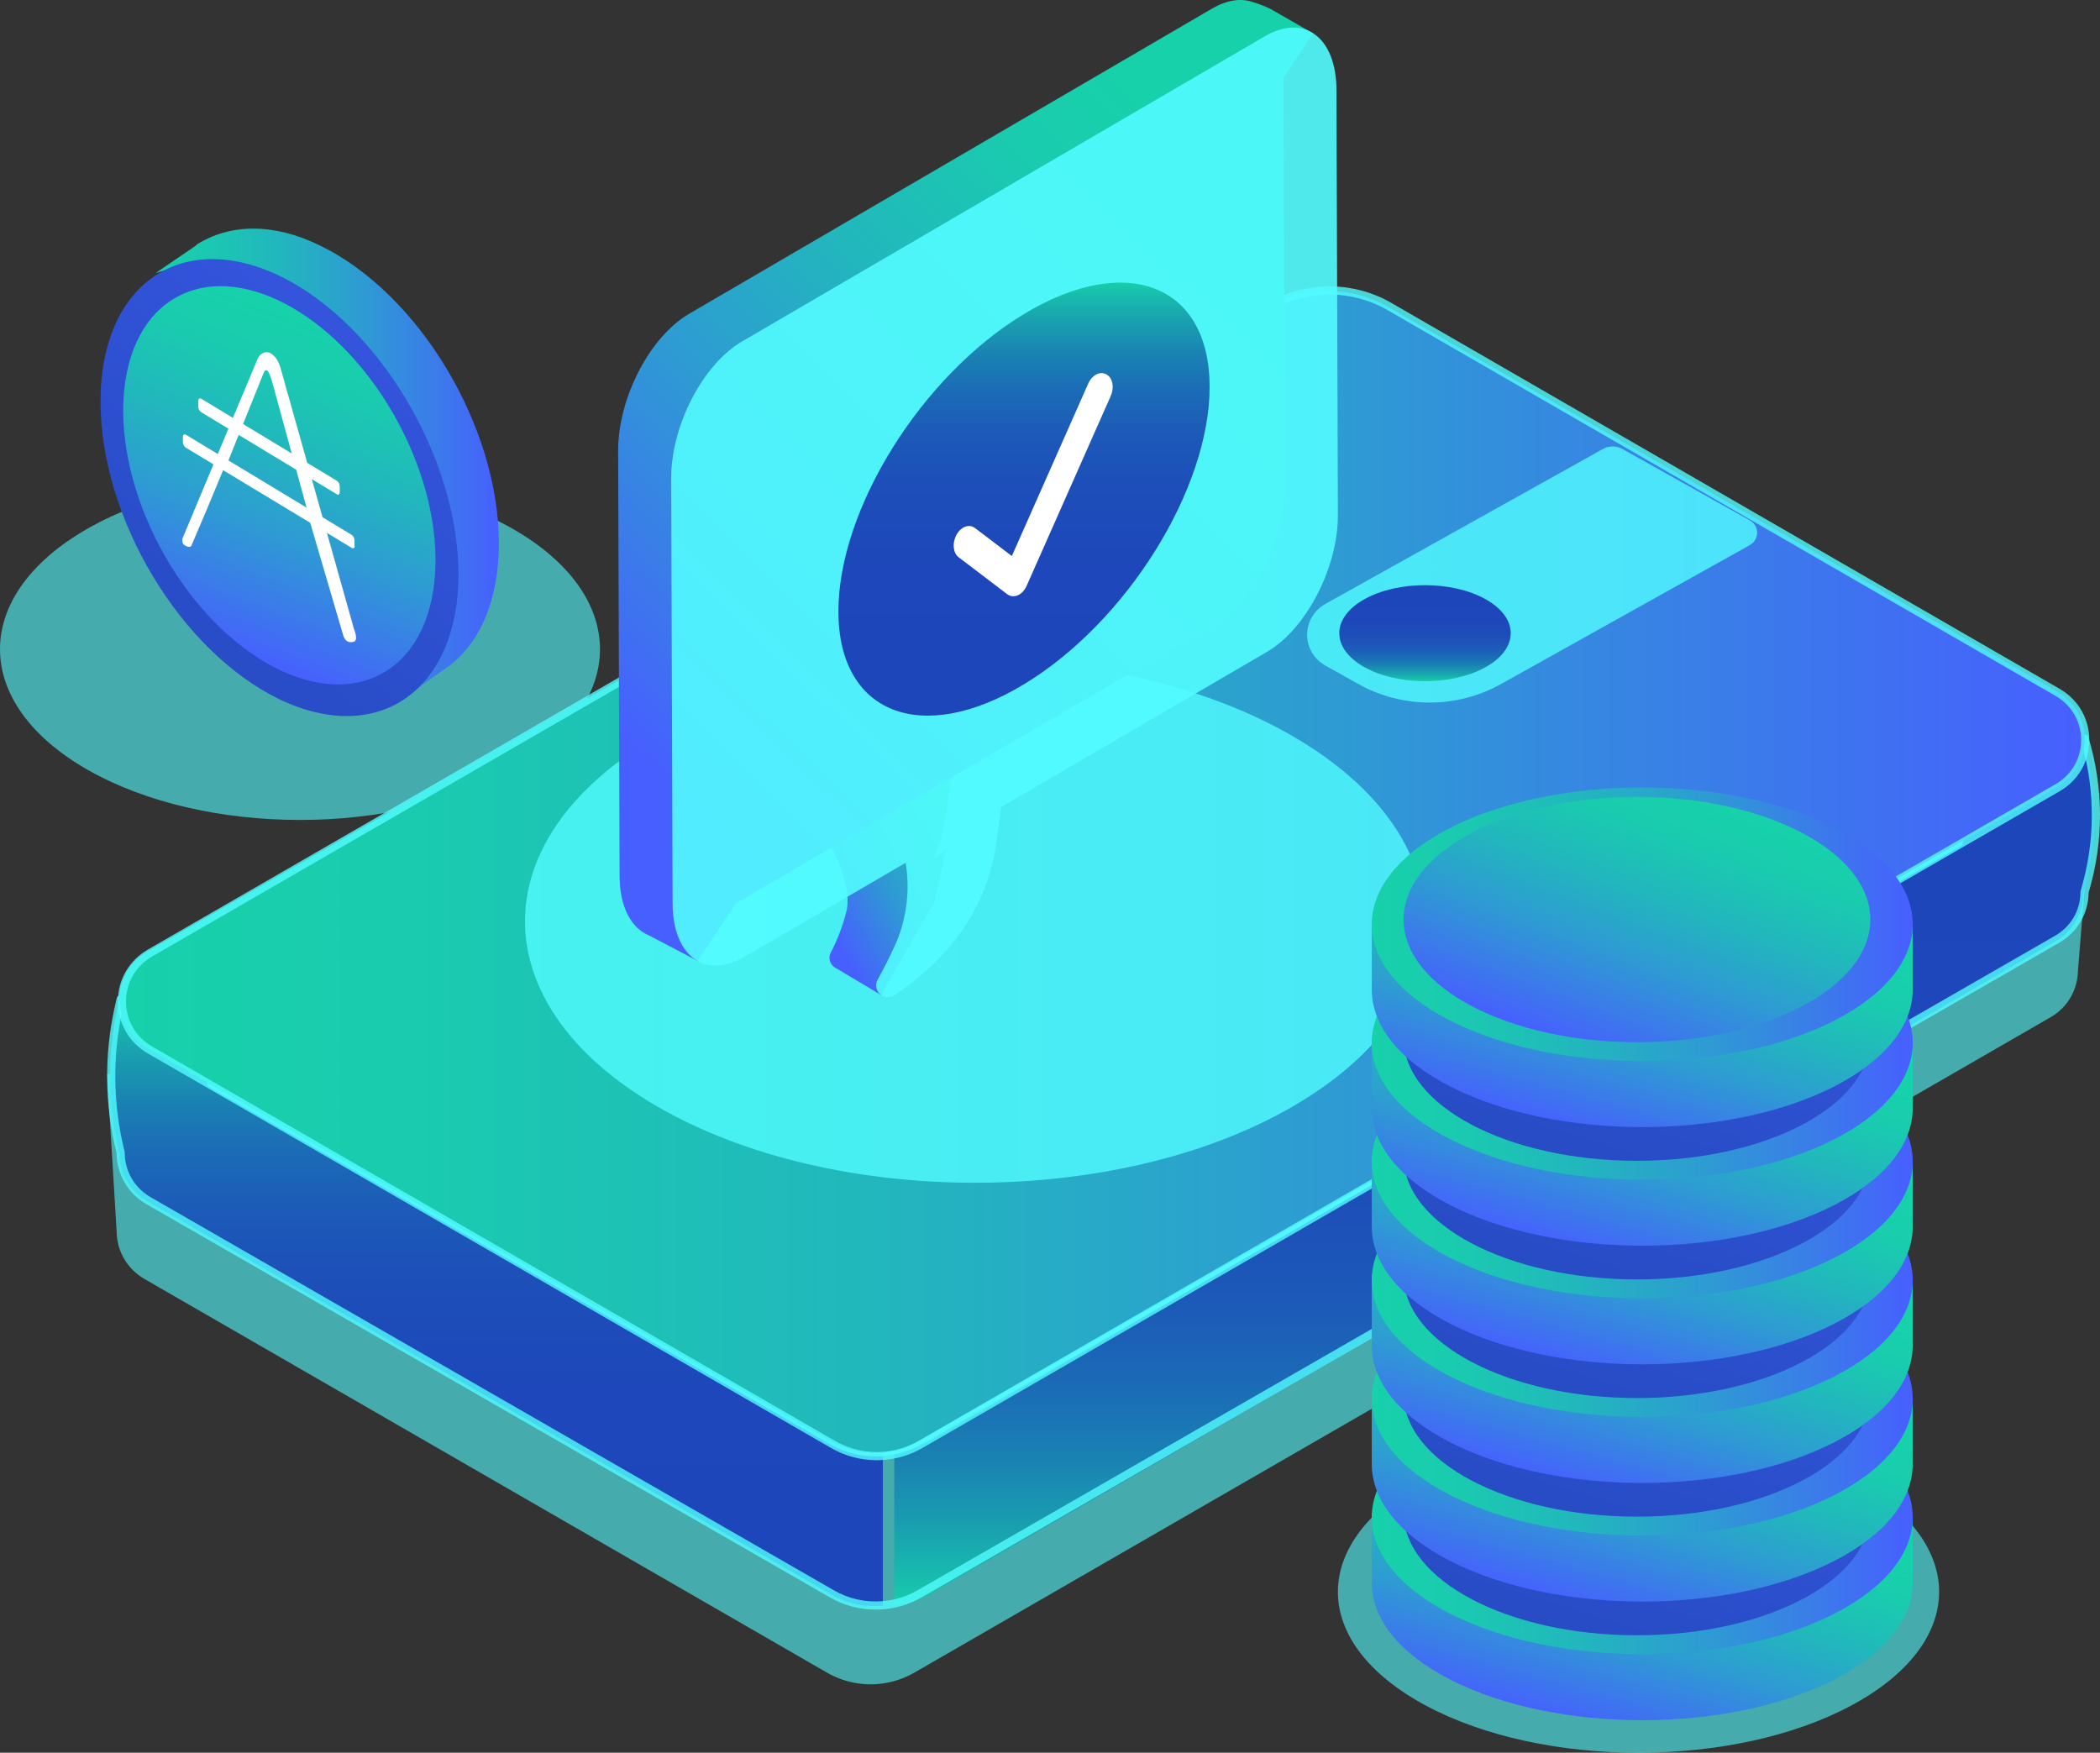 <svg width="248" height="207" viewBox="0 0 248 207" fill="none" xmlns="http://www.w3.org/2000/svg">
<rect x="0" y="0" width="248" height="207" fill="#333333" stroke="none"/>
<path opacity="0.6" d="M60.48 62.413C74.316 70.288 74.316 83.055 60.48 90.93C46.645 98.804 24.212 98.804 10.377 90.93C-3.459 83.055 -3.459 70.288 10.377 62.413C24.212 54.538 46.645 54.538 60.48 62.413Z" fill="#52FCFF"/>
<path fill-rule="evenodd" clip-rule="evenodd" d="M37.775 79.064C26.097 73.412 16.635 57.717 16.635 43.884C16.635 38.697 17.977 34.573 20.192 31.714L18.38 32.246L22.675 29.319C22.742 29.253 22.826 29.203 22.91 29.153C22.994 29.103 23.078 29.053 23.145 28.987L23.279 28.854C27.104 26.46 32.205 26.26 37.775 28.987C49.452 34.64 58.914 50.335 58.914 64.168C58.914 70.751 56.767 75.673 53.277 78.466L53.21 78.532C53.008 78.665 52.824 78.798 52.639 78.931C52.455 79.064 52.27 79.197 52.069 79.33L47.908 82.257L48.109 80.86C45.023 81.392 41.533 80.86 37.775 79.064ZM37.775 40.359C31.399 37.3 26.232 40.891 26.232 48.473C26.232 55.987 31.399 64.633 37.775 67.759C44.15 70.818 49.318 67.227 49.318 59.645C49.318 52.064 44.15 43.418 37.775 40.359Z" fill="url(#paint0_linear_1735_23204)"/>
<path fill-rule="evenodd" clip-rule="evenodd" d="M11.87 47.408C11.87 33.642 21.333 26.992 33.01 32.578C44.62 38.164 54.082 53.926 54.149 67.759C54.149 81.525 44.687 88.175 33.01 82.589C21.333 76.936 11.87 61.241 11.87 47.408ZM21.467 51.931C21.467 59.512 26.634 68.158 33.01 71.217C39.385 74.343 44.553 70.685 44.553 63.103C44.553 55.522 39.385 46.876 33.01 43.817C26.634 40.758 21.467 44.349 21.467 51.931Z" fill="url(#paint1_linear_1735_23204)"/>
<ellipse cx="15.874" cy="25.322" rx="15.874" ry="25.322" transform="matrix(0.886 -0.463 0.471 0.882 7 42.332)" fill="url(#paint2_linear_1735_23204)"/>
<path fill-rule="evenodd" clip-rule="evenodd" d="M36.635 61.741L26.349 55.527C25.221 58.286 23.786 61.708 22.608 64.433C22.474 64.633 22.272 64.633 22.004 64.5C21.601 64.3 21.534 64.168 21.534 63.768V63.635L25.211 54.84L21.937 52.862C21.735 52.729 21.601 52.463 21.601 52.197V51.598C21.601 51.332 21.735 51.266 21.937 51.332L25.722 53.619L26.974 50.624L23.749 48.672C23.547 48.539 23.413 48.273 23.413 48.007V47.342C23.413 47.076 23.547 47.009 23.749 47.076L27.506 49.351L30.46 42.288C30.728 41.756 31.399 41.357 32.003 41.756C32.674 42.155 33.01 42.953 33.211 43.751L36.282 54.663L39.788 56.785C39.989 56.919 40.123 57.184 40.123 57.451V58.049C40.123 58.382 39.989 58.515 39.788 58.382L36.823 56.587L38.091 61.091L41.533 63.17C41.734 63.303 41.868 63.569 41.868 63.835V64.433C41.935 64.7 41.734 64.832 41.533 64.7L38.609 62.934L41.801 74.276C42.002 74.808 42.271 75.673 41.734 75.806C40.996 76.005 40.66 75.473 40.526 75.008L36.635 61.741ZM34.98 55.471L36.206 59.952L26.976 54.376L28.189 51.36L34.98 55.471ZM34.456 53.558L28.706 50.077L31.064 44.216C31.399 43.285 31.735 43.684 32.137 45.081L34.456 53.558Z" fill="white"/>
<path opacity="0.6" d="M218.602 174.565C232.466 181.985 232.466 194.015 218.602 201.435C204.739 208.855 182.261 208.855 168.398 201.435C154.534 194.015 154.534 181.985 168.398 174.565C182.261 167.145 204.739 167.145 218.602 174.565Z" fill="#52FCFF"/>
<path opacity="0.6" d="M246.735 98.005L227.37 100.395L163.312 63.443C158.933 60.916 153.536 60.916 149.158 63.443L46.402 122.717L12.653 126.88L13.769 145.346C13.769 147.563 14.868 149.78 17.065 151.049L22.881 154.403L97.654 197.533C99.524 198.613 101.649 199.061 103.73 198.878C105.207 198.748 106.661 198.3 107.99 197.533L236.174 123.592L242.159 120.139C244.269 118.925 245.345 116.816 245.394 114.685L246.735 98.005Z" fill="#52FCFF"/>
<path d="M246 87.5L227.644 96.527L231.302 99.748L109.831 170.194C108.514 170.958 107.073 171.404 105.609 171.531V189.582C107.073 189.455 108.514 189.009 109.831 188.245L242.789 111.14C244.93 109.899 246 107.725 246 105.551C247.764 99.665 247.765 93.388 246 87.5Z" fill="url(#paint3_linear_1735_23204)"/>
<path d="M98.158 170.197L24.807 128.018L27.793 125.743L14.119 118.072L13.867 119.215C12.632 124.808 12.718 130.612 14.119 136.171C14.118 138.385 15.219 140.599 17.421 141.866L98.158 188.292C100.031 189.371 102.161 189.817 104.245 189.633V171.537C102.161 171.722 100.031 171.276 98.158 170.197Z" fill="url(#paint4_linear_1735_23204)"/>
<path d="M98.158 170.197L24.807 128.018L27.793 125.743L14.119 118.072L13.867 119.215C12.632 124.808 12.718 130.612 14.119 136.171C14.118 138.385 15.219 140.599 17.421 141.866L98.158 188.292C100.031 189.371 102.161 189.817 104.245 189.633V171.537C102.161 171.722 100.031 171.276 98.158 170.197Z" fill="url(#paint5_linear_1735_23204)"/>
<path opacity="0.8" d="M14.578 118.744L14.466 119.252C13.255 124.747 13.341 130.532 14.715 135.989C14.724 136.027 14.729 136.065 14.729 136.107C14.73 138.312 15.873 140.284 17.789 141.388L98.481 187.818C100.246 188.832 102.253 189.276 104.282 189.094C105.72 188.97 107.087 188.542 108.35 187.818L242.691 110.514C244.572 109.433 245.694 107.496 245.694 105.329C245.694 105.291 245.699 105.252 245.708 105.214C247.421 99.543 247.474 93.583 245.874 87.915L228.491 96.397L231.643 99.151C231.76 99.253 231.82 99.406 231.805 99.559C231.789 99.713 231.701 99.853 231.566 99.93L108.831 170.551C107.452 171.345 105.95 171.818 104.367 171.955C102.138 172.153 99.936 171.668 97.999 170.551L24.689 128.372C24.55 128.289 24.46 128.145 24.449 127.985C24.439 127.826 24.509 127.67 24.637 127.574L27.041 125.739L14.578 118.744ZM103.393 190.096C101.502 190.096 99.654 189.602 97.999 188.651L17.306 142.221C15.107 140.954 13.786 138.695 13.766 136.164C12.369 130.583 12.286 124.667 13.525 119.047L13.776 117.905C13.809 117.755 13.911 117.63 14.05 117.57C14.19 117.506 14.351 117.516 14.484 117.589L28.151 125.257C28.292 125.337 28.384 125.484 28.395 125.643C28.407 125.806 28.336 125.959 28.208 126.058L25.797 127.899L98.481 169.721C100.245 170.736 102.25 171.18 104.282 170.998C105.725 170.873 107.093 170.442 108.349 169.721L230.501 99.432L227.311 96.643C227.19 96.538 227.13 96.378 227.152 96.219C227.173 96.059 227.273 95.922 227.417 95.852L245.964 86.802C246.091 86.741 246.239 86.738 246.369 86.792C246.499 86.85 246.597 86.961 246.638 87.095C248.447 93.082 248.454 99.413 246.658 105.402C246.633 107.885 245.335 110.103 243.173 111.347L108.831 188.651C107.446 189.445 105.944 189.917 104.366 190.052C104.041 190.08 103.717 190.096 103.393 190.096Z" fill="#52FCFF"/>
<path d="M242.929 92.9L108.513 170.198C107.182 170.963 105.726 171.41 104.246 171.538C102.161 171.723 100.032 171.276 98.158 170.198L17.421 123.771C13.018 121.238 13.018 114.91 17.421 112.377L149.757 36.276C154.144 33.752 159.55 33.752 163.937 36.276L242.929 81.701C247.257 84.193 247.257 90.411 242.929 92.9Z" fill="url(#paint6_linear_1735_23204)"/>
<path d="M242.929 92.9L108.513 170.198C107.182 170.963 105.726 171.41 104.246 171.538C102.161 171.723 100.032 171.276 98.158 170.198L17.421 123.771C13.018 121.238 13.018 114.91 17.421 112.377L149.757 36.276C154.144 33.752 159.55 33.752 163.937 36.276L242.929 81.701C247.257 84.193 247.257 90.411 242.929 92.9Z" fill="url(#paint7_linear_1735_23204)"/>
<path opacity="0.8" d="M157.003 34.786C154.637 34.786 152.271 35.397 150.161 36.617L17.94 112.978C16.026 114.086 14.882 116.068 14.882 118.277C14.882 120.489 16.026 122.471 17.94 123.579L98.606 170.166C100.371 171.184 102.375 171.629 104.406 171.447C105.848 171.322 107.215 170.89 108.471 170.166L242.769 92.601C244.648 91.516 245.771 89.573 245.771 87.402C245.772 85.228 244.649 83.284 242.769 82.199L163.846 36.617C161.735 35.397 159.369 34.786 157.003 34.786ZM103.523 172.452C101.629 172.452 99.78 171.956 98.124 170.999L17.458 124.412C15.242 123.131 13.918 120.838 13.918 118.277C13.918 115.719 15.242 113.426 17.458 112.145L149.679 35.782C154.197 33.169 159.81 33.169 164.328 35.782L243.251 81.363C245.433 82.624 246.735 84.882 246.735 87.402C246.734 89.921 245.432 92.176 243.251 93.437L108.953 170.999C107.574 171.796 106.073 172.27 104.49 172.407C104.167 172.436 103.844 172.452 103.523 172.452Z" fill="#52FCFF"/>
<path opacity="0.8" d="M156.541 78.618L160.404 80.779C165.615 83.699 172.034 83.705 177.249 80.792L206.634 64.386C207.801 63.733 207.803 62.101 206.636 61.446L191.599 53.024C190.888 52.627 190.011 52.627 189.298 53.024L156.546 71.311C153.643 72.931 153.641 76.992 156.541 78.618Z" fill="#52FCFF"/>
<path opacity="0.8" d="M152.72 86.976C173.474 99.035 173.474 118.585 152.72 130.645C131.967 142.699 98.319 142.699 77.565 130.645C56.812 118.585 56.812 99.035 77.565 86.976C98.319 74.917 131.967 74.917 152.72 86.976Z" fill="#52FCFF"/>
<path d="M175.443 70.77C179.397 72.985 179.397 76.576 175.443 78.791C171.49 81.006 165.081 81.006 161.128 78.791C157.175 76.576 157.175 72.985 161.128 70.77C165.081 68.556 171.49 68.556 175.443 70.77Z" fill="url(#paint8_linear_1735_23204)"/>
<path d="M162 178.645L225.884 179.111V186.915C225.884 191.078 222.758 195.233 216.524 198.407C204.047 204.739 183.828 204.739 171.351 198.407C165.117 195.241 162 191.078 162 186.915V178.645Z" fill="url(#paint9_linear_1735_23204)"/>
<path d="M216.526 190.629C204.05 196.933 183.831 196.933 171.354 190.629C158.877 184.324 158.886 174.08 171.354 167.775C183.822 161.471 204.05 161.471 216.526 167.775C229.003 174.08 229.003 184.308 216.526 190.629Z" fill="url(#paint10_linear_1735_23204)"/>
<path d="M193.316 193.129C208.536 193.129 220.874 186.644 220.874 178.645C220.874 170.646 208.536 164.161 193.316 164.161C178.096 164.161 165.758 170.646 165.758 178.645C165.758 186.644 178.096 193.129 193.316 193.129Z" fill="url(#paint11_linear_1735_23204)"/>
<path fill-rule="evenodd" clip-rule="evenodd" d="M205.662 173.622C205.083 173.324 204.156 173.384 203.576 173.681L200.447 175.288L197.434 174.633L199.404 173.622C199.984 173.324 200.099 172.848 199.52 172.55C198.941 172.253 198.013 172.253 197.434 172.55L194.595 174.009L182.194 171.33C181.615 171.211 181.035 171.271 180.572 171.509C180.166 171.717 180.05 172.074 180.224 172.342L185.555 178.591L182.774 180.02C182.194 180.317 182.078 180.793 182.658 181.091C183.237 181.389 184.164 181.389 184.744 181.091L186.772 180.049L188.047 181.597L184.976 183.174C184.396 183.472 184.28 183.948 184.86 184.245C185.439 184.543 186.366 184.543 186.946 184.245L189.322 183.025L193.783 188.173C194.073 188.56 194.942 188.709 195.696 188.56C195.869 188.531 195.985 188.471 196.101 188.412C196.507 188.203 196.681 187.876 196.449 187.578L191.639 181.954L201.027 177.133L212.152 179.573C212.732 179.692 213.311 179.633 213.775 179.395C213.89 179.335 214.006 179.276 214.122 179.157C214.412 178.77 214.122 178.323 213.369 178.175L203.286 175.973L205.662 174.752C206.242 174.395 206.3 173.889 205.662 173.622ZM184.454 173.443L192.276 175.139L187.815 177.431L184.454 173.443ZM189.148 178.889L190.423 180.436L198.187 176.449L195.174 175.794L189.148 178.889Z" fill="white"/>
<path d="M162 164.635L225.884 165.102V172.906C225.884 177.069 222.758 181.224 216.524 184.398C204.047 190.73 183.828 190.73 171.351 184.398C165.117 181.232 162 177.069 162 172.906V164.635Z" fill="url(#paint12_linear_1735_23204)"/>
<path d="M216.526 176.619C204.05 182.924 183.831 182.924 171.354 176.619C158.877 170.315 158.886 160.07 171.354 153.766C183.822 147.461 204.05 147.461 216.526 153.766C229.003 160.07 229.003 170.299 216.526 176.619Z" fill="url(#paint13_linear_1735_23204)"/>
<path d="M193.316 179.119C208.536 179.119 220.874 172.635 220.874 164.635C220.874 156.636 208.536 150.152 193.316 150.152C178.096 150.152 165.758 156.636 165.758 164.635C165.758 172.635 178.096 179.119 193.316 179.119Z" fill="url(#paint14_linear_1735_23204)"/>
<path fill-rule="evenodd" clip-rule="evenodd" d="M205.662 159.613C205.083 159.315 204.156 159.375 203.576 159.672L200.447 161.279L197.434 160.625L199.404 159.613C199.984 159.315 200.099 158.839 199.52 158.542C198.941 158.244 198.013 158.244 197.434 158.542L194.595 160L182.194 157.321C181.615 157.202 181.035 157.262 180.572 157.5C180.166 157.708 180.05 158.065 180.224 158.333L185.555 164.582L182.774 166.011C182.194 166.308 182.078 166.785 182.658 167.082C183.237 167.38 184.164 167.38 184.744 167.082L186.772 166.041L188.047 167.588L184.976 169.165C184.396 169.463 184.28 169.939 184.86 170.237C185.439 170.534 186.366 170.534 186.946 170.237L189.322 169.016L193.783 174.165C194.073 174.552 194.942 174.7 195.696 174.552C195.869 174.522 195.985 174.462 196.101 174.403C196.507 174.194 196.681 173.867 196.449 173.569L191.639 167.945L201.027 163.124L212.152 165.565C212.732 165.684 213.311 165.624 213.775 165.386C213.89 165.326 214.006 165.267 214.122 165.148C214.412 164.761 214.122 164.315 213.369 164.166L203.286 161.964L205.662 160.744C206.242 160.387 206.3 159.881 205.662 159.613ZM184.454 159.434L192.276 161.131L187.815 163.422L184.454 159.434ZM189.148 164.88L190.423 166.428L198.187 162.44L195.174 161.785L189.148 164.88Z" fill="white"/>
<path d="M162 150.626L225.884 151.093V158.897C225.884 163.06 222.758 167.215 216.524 170.388C204.047 176.72 183.828 176.72 171.351 170.388C165.117 167.223 162 163.06 162 158.897V150.626Z" fill="url(#paint15_linear_1735_23204)"/>
<path d="M216.526 162.61C204.05 168.914 183.831 168.914 171.354 162.61C158.877 156.305 158.886 146.061 171.354 139.756C183.822 133.452 204.05 133.452 216.526 139.756C229.003 146.061 229.003 156.29 216.526 162.61Z" fill="url(#paint16_linear_1735_23204)"/>
<path d="M193.316 165.11C208.536 165.11 220.874 158.625 220.874 150.626C220.874 142.627 208.536 136.142 193.316 136.142C178.096 136.142 165.758 142.627 165.758 150.626C165.758 158.625 178.096 165.11 193.316 165.11Z" fill="url(#paint17_linear_1735_23204)"/>
<path fill-rule="evenodd" clip-rule="evenodd" d="M205.662 145.603C205.083 145.306 204.156 145.365 203.576 145.663L200.447 147.27L197.434 146.615L199.404 145.603C199.984 145.306 200.099 144.83 199.52 144.532C198.941 144.234 198.013 144.234 197.434 144.532L194.595 145.99L182.194 143.312C181.615 143.193 181.035 143.252 180.572 143.491C180.166 143.699 180.05 144.056 180.224 144.324L185.555 150.573L182.774 152.001C182.194 152.299 182.078 152.775 182.658 153.073C183.237 153.37 184.164 153.37 184.744 153.073L186.772 152.031L188.047 153.579L184.976 155.156C184.396 155.453 184.28 155.929 184.86 156.227C185.439 156.525 186.366 156.525 186.946 156.227L189.322 155.007L193.783 160.155C194.073 160.542 194.942 160.691 195.696 160.542C195.869 160.512 195.985 160.453 196.101 160.393C196.507 160.185 196.681 159.858 196.449 159.56L191.639 153.936L201.027 149.115L212.152 151.555C212.732 151.674 213.311 151.615 213.775 151.376C213.89 151.317 214.006 151.257 214.122 151.138C214.412 150.752 214.122 150.305 213.369 150.156L203.286 147.954L205.662 146.734C206.242 146.377 206.3 145.871 205.662 145.603ZM184.454 145.425L192.276 147.121L187.815 149.412L184.454 145.425ZM189.148 150.871L190.423 152.418L198.187 148.43L195.174 147.776L189.148 150.871Z" fill="white"/>
<path d="M162 136.616L225.884 137.083V144.887C225.884 149.05 222.758 153.205 216.524 156.379C204.047 162.71 183.828 162.71 171.351 156.379C165.117 153.213 162 149.05 162 144.887V136.616Z" fill="url(#paint18_linear_1735_23204)"/>
<path d="M216.526 148.601C204.05 154.905 183.831 154.905 171.354 148.601C158.877 142.296 158.886 132.052 171.354 125.747C183.822 119.443 204.05 119.443 216.526 125.747C229.003 132.052 229.003 142.28 216.526 148.601Z" fill="url(#paint19_linear_1735_23204)"/>
<path d="M193.316 151.1C208.536 151.1 220.874 144.616 220.874 136.616C220.874 128.617 208.536 122.133 193.316 122.133C178.096 122.133 165.758 128.617 165.758 136.616C165.758 144.616 178.096 151.1 193.316 151.1Z" fill="url(#paint20_linear_1735_23204)"/>
<path fill-rule="evenodd" clip-rule="evenodd" d="M205.662 131.594C205.083 131.296 204.156 131.356 203.576 131.653L200.447 133.26L197.434 132.606L199.404 131.594C199.984 131.296 200.099 130.82 199.52 130.523C198.941 130.225 198.013 130.225 197.434 130.523L194.595 131.981L182.194 129.302C181.615 129.183 181.035 129.243 180.572 129.481C180.166 129.689 180.05 130.046 180.224 130.314L185.555 136.563L182.774 137.992C182.194 138.289 182.078 138.766 182.658 139.063C183.237 139.361 184.164 139.361 184.744 139.063L186.772 138.022L188.047 139.569L184.976 141.146C184.396 141.444 184.28 141.92 184.86 142.218C185.439 142.515 186.366 142.515 186.946 142.218L189.322 140.997L193.783 146.146C194.073 146.532 194.942 146.681 195.696 146.532C195.869 146.503 195.985 146.443 196.101 146.384C196.507 146.175 196.681 145.848 196.449 145.55L191.639 139.926L201.027 135.105L212.152 137.545C212.732 137.665 213.311 137.605 213.775 137.367C213.89 137.307 214.006 137.248 214.122 137.129C214.412 136.742 214.122 136.296 213.369 136.147L203.286 133.945L205.662 132.725C206.242 132.368 206.3 131.862 205.662 131.594ZM184.454 131.415L192.276 133.112L187.815 135.403L184.454 131.415ZM189.148 136.861L190.423 138.409L198.187 134.421L195.174 133.766L189.148 136.861Z" fill="white"/>
<path d="M162 122.607L225.884 123.074V130.878C225.884 135.041 222.758 139.196 216.524 142.37C204.047 148.701 183.828 148.701 171.351 142.37C165.117 139.204 162 135.041 162 130.878V122.607Z" fill="url(#paint21_linear_1735_23204)"/>
<path d="M216.526 134.591C204.05 140.896 183.831 140.896 171.354 134.591C158.877 128.287 158.886 118.042 171.354 111.738C183.822 105.433 204.05 105.433 216.526 111.738C229.003 118.042 229.003 128.271 216.526 134.591Z" fill="url(#paint22_linear_1735_23204)"/>
<path d="M193.316 137.091C208.536 137.091 220.874 130.607 220.874 122.607C220.874 114.608 208.536 108.124 193.316 108.124C178.096 108.124 165.758 114.608 165.758 122.607C165.758 130.607 178.096 137.091 193.316 137.091Z" fill="url(#paint23_linear_1735_23204)"/>
<path fill-rule="evenodd" clip-rule="evenodd" d="M205.662 117.585C205.083 117.287 204.156 117.347 203.576 117.644L200.447 119.251L197.434 118.597L199.404 117.585C199.984 117.287 200.099 116.811 199.52 116.513C198.941 116.216 198.013 116.216 197.434 116.513L194.595 117.972L182.194 115.293C181.615 115.174 181.035 115.234 180.572 115.472C180.166 115.68 180.05 116.037 180.224 116.305L185.555 122.554L182.774 123.983C182.194 124.28 182.078 124.757 182.658 125.054C183.237 125.352 184.164 125.352 184.744 125.054L186.772 124.013L188.047 125.56L184.976 127.137C184.396 127.435 184.28 127.911 184.86 128.208C185.439 128.506 186.366 128.506 186.946 128.208L189.322 126.988L193.783 132.137C194.073 132.523 194.942 132.672 195.696 132.523C195.869 132.494 195.985 132.434 196.101 132.375C196.507 132.166 196.681 131.839 196.449 131.541L191.639 125.917L201.027 121.096L212.152 123.536C212.732 123.655 213.311 123.596 213.775 123.358C213.89 123.298 214.006 123.239 214.122 123.12C214.412 122.733 214.122 122.287 213.369 122.138L203.286 119.936L205.662 118.716C206.242 118.359 206.3 117.853 205.662 117.585ZM184.454 117.406L192.276 119.103L187.815 121.394L184.454 117.406ZM189.148 122.852L190.423 124.399L198.187 120.412L195.174 119.757L189.148 122.852Z" fill="white"/>
<path d="M162 108.598L225.884 109.065V116.869C225.884 121.032 222.758 125.187 216.524 128.36C204.047 134.692 183.828 134.692 171.351 128.36C165.117 125.195 162 121.032 162 116.869V108.598Z" fill="url(#paint24_linear_1735_23204)"/>
<path d="M216.526 120.582C204.05 126.886 183.831 126.886 171.354 120.582C158.877 114.277 158.886 104.033 171.354 97.728C183.822 91.424 204.05 91.424 216.526 97.728C229.003 104.033 229.003 114.262 216.526 120.582Z" fill="url(#paint25_linear_1735_23204)"/>
<path d="M193.316 123.082C208.536 123.082 220.874 116.597 220.874 108.598C220.874 100.599 208.536 94.114 193.316 94.114C178.096 94.114 165.758 100.599 165.758 108.598C165.758 116.597 178.096 123.082 193.316 123.082Z" fill="url(#paint26_linear_1735_23204)"/>
<path d="M111.687 96.266C113.928 81.498 111.687 78.098 111.687 78.098L96.987 97.823C96.987 97.823 100.919 104.136 99.942 107.686C99.526 109.341 98.92 110.942 98.136 112.457C97.797 113.055 97.962 113.814 98.519 114.216C98.617 114.293 98.725 114.355 98.839 114.403L104.06 117.518L110.373 106.472L111.76 100.243L110.306 101.395C110.955 99.742 111.418 98.022 111.687 96.266Z" fill="url(#paint27_linear_1735_23204)"/>
<path d="M155.061 3.936L150.047 1.06C149.335 0.71 148.594 0.425 147.832 0.209C146.481 -0.227 144.857 0.007 143.113 1.029L81.383 37.059C76.726 39.774 72.979 47.026 73 53.255L73.171 103.399C73.171 107.136 74.558 109.628 76.648 110.474L82.386 113.485L86.893 106.69L143.356 73.733C148.013 71.018 151.759 63.766 151.739 57.537L151.573 9.194L155.061 3.936Z" fill="url(#paint28_linear_1735_23204)"/>
<path opacity="0.9" d="M157.829 10.653C157.829 4.424 154.021 1.569 149.374 4.284L87.644 40.319C82.987 43.034 79.241 50.286 79.261 56.515L79.432 106.654C79.432 112.883 83.241 115.738 87.887 113.023L106.955 101.894C107.47 105.039 107.101 108.265 105.889 111.211C105.118 112.94 104.337 114.456 103.633 115.722C103.334 116.276 103.446 116.963 103.904 117.393C104.362 117.823 105.052 117.89 105.584 117.555C110.034 114.648 116.232 109.036 117.635 99.807C117.883 98.172 118.074 96.692 118.219 95.317L149.617 76.988C154.274 74.273 158.021 67.021 158 60.792L157.829 10.653Z" fill="#52FCFF"/>
<path d="M120.93 37.085C108.824 44.406 99.011 60.129 99.011 72.204C99.011 84.278 108.824 88.131 120.93 80.81C133.036 73.49 142.85 57.766 142.85 45.691C142.85 33.617 133.036 29.763 120.93 37.085Z" fill="url(#paint29_linear_1735_23204)"/>
<path d="M118.946 70.174L113.217 65.817C112.542 65.302 112.448 64.161 112.918 63.234C113.413 62.259 114.41 61.803 115.155 62.37L119.494 65.67L128.515 45.303C128.958 44.305 129.918 43.765 130.702 44.237C131.436 44.677 131.6 45.801 131.173 46.766L121.244 69.182C121.031 69.664 120.69 70.055 120.303 70.252C120.276 70.266 120.276 70.266 120.265 70.272C119.815 70.492 119.326 70.463 118.946 70.174Z" fill="white"/>
<defs>
<linearGradient id="paint0_linear_1735_23204" x1="16.635" y1="82.257" x2="58.914" y2="82.257" gradientUnits="userSpaceOnUse">
<stop stop-color="#17D1AA"/>
<stop offset="0.15" stop-color="#1ACBAF"/>
<stop offset="0.37" stop-color="#21B8BC"/>
<stop offset="0.62" stop-color="#2E9BD3"/>
<stop offset="0.89" stop-color="#3F71F1"/>
<stop offset="1" stop-color="#475FFF"/>
</linearGradient>
<linearGradient id="paint1_linear_1735_23204" x1="56.045" y1="117.246" x2="128.073" y2="19.878" gradientUnits="userSpaceOnUse">
<stop stop-color="#244ABF"/>
<stop offset="1" stop-color="#4760FF"/>
</linearGradient>
<linearGradient id="paint2_linear_1735_23204" x1="19.355" y1="4.01195e-06" x2="-10.661" y2="26.434" gradientUnits="userSpaceOnUse">
<stop stop-color="#17D1AA"/>
<stop offset="0.15" stop-color="#1ACBAF"/>
<stop offset="0.37" stop-color="#21B8BC"/>
<stop offset="0.62" stop-color="#2E9BD3"/>
<stop offset="0.89" stop-color="#3F71F1"/>
<stop offset="1" stop-color="#475FFF"/>
</linearGradient>
<linearGradient id="paint3_linear_1735_23204" x1="256.468" y1="74.889" x2="256.468" y2="190.121" gradientUnits="userSpaceOnUse">
<stop stop-color="#1D45BA"/>
<stop offset="0.42" stop-color="#1D47BA"/>
<stop offset="0.572" stop-color="#1D4EB9"/>
<stop offset="0.68" stop-color="#1C59B8"/>
<stop offset="0.767" stop-color="#1B6AB6"/>
<stop offset="0.842" stop-color="#1A80B3"/>
<stop offset="0.908" stop-color="#199CB0"/>
<stop offset="0.966" stop-color="#18BBAD"/>
<stop offset="1" stop-color="#17D1AA"/>
</linearGradient>
<linearGradient id="paint4_linear_1735_23204" x1="110.133" y1="198.519" x2="110.133" y2="117.695" gradientUnits="userSpaceOnUse">
<stop stop-color="#1D45BA"/>
<stop offset="0.42" stop-color="#1D47BA"/>
<stop offset="0.572" stop-color="#1D4EB9"/>
<stop offset="0.68" stop-color="#1C59B8"/>
<stop offset="0.767" stop-color="#1B6AB6"/>
<stop offset="0.842" stop-color="#1A80B3"/>
<stop offset="0.908" stop-color="#199CB0"/>
<stop offset="0.966" stop-color="#18BBAD"/>
<stop offset="1" stop-color="#17D1AA"/>
</linearGradient>
<linearGradient id="paint5_linear_1735_23204" x1="110.133" y1="198.519" x2="110.133" y2="117.695" gradientUnits="userSpaceOnUse">
<stop stop-color="#1D45BA"/>
<stop offset="0.42" stop-color="#1D47BA"/>
<stop offset="0.572" stop-color="#1D4EB9"/>
<stop offset="0.68" stop-color="#1C59B8"/>
<stop offset="0.767" stop-color="#1B6AB6"/>
<stop offset="0.842" stop-color="#1A80B3"/>
<stop offset="0.908" stop-color="#199CB0"/>
<stop offset="0.966" stop-color="#18BBAD"/>
<stop offset="1" stop-color="#17D1AA"/>
</linearGradient>
<linearGradient id="paint6_linear_1735_23204" x1="14.119" y1="171.579" x2="246.175" y2="171.579" gradientUnits="userSpaceOnUse">
<stop stop-color="#17D1AA"/>
<stop offset="0.15" stop-color="#1ACBAF"/>
<stop offset="0.37" stop-color="#21B8BC"/>
<stop offset="0.62" stop-color="#2E9BD3"/>
<stop offset="0.89" stop-color="#3F71F1"/>
<stop offset="1" stop-color="#475FFF"/>
</linearGradient>
<linearGradient id="paint7_linear_1735_23204" x1="14.119" y1="171.579" x2="246.175" y2="171.579" gradientUnits="userSpaceOnUse">
<stop stop-color="#17D1AA"/>
<stop offset="0.15" stop-color="#1ACBAF"/>
<stop offset="0.37" stop-color="#21B8BC"/>
<stop offset="0.62" stop-color="#2E9BD3"/>
<stop offset="0.89" stop-color="#3F71F1"/>
<stop offset="1" stop-color="#475FFF"/>
</linearGradient>
<linearGradient id="paint8_linear_1735_23204" x1="179.715" y1="67.708" x2="179.715" y2="80.512" gradientUnits="userSpaceOnUse">
<stop stop-color="#1D45BA"/>
<stop offset="0.42" stop-color="#1D47BA"/>
<stop offset="0.572" stop-color="#1D4EB9"/>
<stop offset="0.68" stop-color="#1C59B8"/>
<stop offset="0.767" stop-color="#1B6AB6"/>
<stop offset="0.842" stop-color="#1A80B3"/>
<stop offset="0.908" stop-color="#199CB0"/>
<stop offset="0.966" stop-color="#18BBAD"/>
<stop offset="1" stop-color="#17D1AA"/>
</linearGradient>
<linearGradient id="paint9_linear_1735_23204" x1="200.946" y1="178.645" x2="193.502" y2="205.9" gradientUnits="userSpaceOnUse">
<stop stop-color="#17D1AA"/>
<stop offset="0.15" stop-color="#1ACBAF"/>
<stop offset="0.37" stop-color="#21B8BC"/>
<stop offset="0.62" stop-color="#2E9BD3"/>
<stop offset="0.89" stop-color="#3F71F1"/>
<stop offset="1" stop-color="#475FFF"/>
</linearGradient>
<linearGradient id="paint10_linear_1735_23204" x1="162" y1="195.357" x2="225.884" y2="195.357" gradientUnits="userSpaceOnUse">
<stop stop-color="#17D1AA"/>
<stop offset="0.15" stop-color="#1ACBAF"/>
<stop offset="0.37" stop-color="#21B8BC"/>
<stop offset="0.62" stop-color="#2E9BD3"/>
<stop offset="0.89" stop-color="#3F71F1"/>
<stop offset="1" stop-color="#475FFF"/>
</linearGradient>
<linearGradient id="paint11_linear_1735_23204" x1="223.344" y1="210.669" x2="245.883" y2="136.671" gradientUnits="userSpaceOnUse">
<stop stop-color="#244ABF"/>
<stop offset="1" stop-color="#4760FF"/>
</linearGradient>
<linearGradient id="paint12_linear_1735_23204" x1="200.946" y1="164.635" x2="193.502" y2="191.891" gradientUnits="userSpaceOnUse">
<stop stop-color="#17D1AA"/>
<stop offset="0.15" stop-color="#1ACBAF"/>
<stop offset="0.37" stop-color="#21B8BC"/>
<stop offset="0.62" stop-color="#2E9BD3"/>
<stop offset="0.89" stop-color="#3F71F1"/>
<stop offset="1" stop-color="#475FFF"/>
</linearGradient>
<linearGradient id="paint13_linear_1735_23204" x1="162" y1="181.348" x2="225.884" y2="181.348" gradientUnits="userSpaceOnUse">
<stop stop-color="#17D1AA"/>
<stop offset="0.15" stop-color="#1ACBAF"/>
<stop offset="0.37" stop-color="#21B8BC"/>
<stop offset="0.62" stop-color="#2E9BD3"/>
<stop offset="0.89" stop-color="#3F71F1"/>
<stop offset="1" stop-color="#475FFF"/>
</linearGradient>
<linearGradient id="paint14_linear_1735_23204" x1="223.344" y1="196.66" x2="245.883" y2="122.662" gradientUnits="userSpaceOnUse">
<stop stop-color="#244ABF"/>
<stop offset="1" stop-color="#4760FF"/>
</linearGradient>
<linearGradient id="paint15_linear_1735_23204" x1="200.946" y1="150.626" x2="193.502" y2="177.882" gradientUnits="userSpaceOnUse">
<stop stop-color="#17D1AA"/>
<stop offset="0.15" stop-color="#1ACBAF"/>
<stop offset="0.37" stop-color="#21B8BC"/>
<stop offset="0.62" stop-color="#2E9BD3"/>
<stop offset="0.89" stop-color="#3F71F1"/>
<stop offset="1" stop-color="#475FFF"/>
</linearGradient>
<linearGradient id="paint16_linear_1735_23204" x1="162" y1="167.338" x2="225.884" y2="167.338" gradientUnits="userSpaceOnUse">
<stop stop-color="#17D1AA"/>
<stop offset="0.15" stop-color="#1ACBAF"/>
<stop offset="0.37" stop-color="#21B8BC"/>
<stop offset="0.62" stop-color="#2E9BD3"/>
<stop offset="0.89" stop-color="#3F71F1"/>
<stop offset="1" stop-color="#475FFF"/>
</linearGradient>
<linearGradient id="paint17_linear_1735_23204" x1="223.344" y1="182.65" x2="245.883" y2="108.653" gradientUnits="userSpaceOnUse">
<stop stop-color="#244ABF"/>
<stop offset="1" stop-color="#4760FF"/>
</linearGradient>
<linearGradient id="paint18_linear_1735_23204" x1="200.946" y1="136.616" x2="193.502" y2="163.872" gradientUnits="userSpaceOnUse">
<stop stop-color="#17D1AA"/>
<stop offset="0.15" stop-color="#1ACBAF"/>
<stop offset="0.37" stop-color="#21B8BC"/>
<stop offset="0.62" stop-color="#2E9BD3"/>
<stop offset="0.89" stop-color="#3F71F1"/>
<stop offset="1" stop-color="#475FFF"/>
</linearGradient>
<linearGradient id="paint19_linear_1735_23204" x1="162" y1="153.329" x2="225.884" y2="153.329" gradientUnits="userSpaceOnUse">
<stop stop-color="#17D1AA"/>
<stop offset="0.15" stop-color="#1ACBAF"/>
<stop offset="0.37" stop-color="#21B8BC"/>
<stop offset="0.62" stop-color="#2E9BD3"/>
<stop offset="0.89" stop-color="#3F71F1"/>
<stop offset="1" stop-color="#475FFF"/>
</linearGradient>
<linearGradient id="paint20_linear_1735_23204" x1="223.344" y1="168.641" x2="245.883" y2="94.643" gradientUnits="userSpaceOnUse">
<stop stop-color="#244ABF"/>
<stop offset="1" stop-color="#4760FF"/>
</linearGradient>
<linearGradient id="paint21_linear_1735_23204" x1="200.946" y1="122.607" x2="193.502" y2="149.863" gradientUnits="userSpaceOnUse">
<stop stop-color="#17D1AA"/>
<stop offset="0.15" stop-color="#1ACBAF"/>
<stop offset="0.37" stop-color="#21B8BC"/>
<stop offset="0.62" stop-color="#2E9BD3"/>
<stop offset="0.89" stop-color="#3F71F1"/>
<stop offset="1" stop-color="#475FFF"/>
</linearGradient>
<linearGradient id="paint22_linear_1735_23204" x1="162" y1="139.32" x2="225.884" y2="139.32" gradientUnits="userSpaceOnUse">
<stop stop-color="#17D1AA"/>
<stop offset="0.15" stop-color="#1ACBAF"/>
<stop offset="0.37" stop-color="#21B8BC"/>
<stop offset="0.62" stop-color="#2E9BD3"/>
<stop offset="0.89" stop-color="#3F71F1"/>
<stop offset="1" stop-color="#475FFF"/>
</linearGradient>
<linearGradient id="paint23_linear_1735_23204" x1="223.344" y1="154.631" x2="245.883" y2="80.634" gradientUnits="userSpaceOnUse">
<stop stop-color="#244ABF"/>
<stop offset="1" stop-color="#4760FF"/>
</linearGradient>
<linearGradient id="paint24_linear_1735_23204" x1="200.946" y1="108.598" x2="193.502" y2="135.854" gradientUnits="userSpaceOnUse">
<stop stop-color="#17D1AA"/>
<stop offset="0.15" stop-color="#1ACBAF"/>
<stop offset="0.37" stop-color="#21B8BC"/>
<stop offset="0.62" stop-color="#2E9BD3"/>
<stop offset="0.89" stop-color="#3F71F1"/>
<stop offset="1" stop-color="#475FFF"/>
</linearGradient>
<linearGradient id="paint25_linear_1735_23204" x1="162" y1="125.31" x2="225.884" y2="125.31" gradientUnits="userSpaceOnUse">
<stop stop-color="#17D1AA"/>
<stop offset="0.15" stop-color="#1ACBAF"/>
<stop offset="0.37" stop-color="#21B8BC"/>
<stop offset="0.62" stop-color="#2E9BD3"/>
<stop offset="0.89" stop-color="#3F71F1"/>
<stop offset="1" stop-color="#475FFF"/>
</linearGradient>
<linearGradient id="paint26_linear_1735_23204" x1="199.359" y1="94.114" x2="187.999" y2="124.478" gradientUnits="userSpaceOnUse">
<stop stop-color="#17D1AA"/>
<stop offset="0.15" stop-color="#1ACBAF"/>
<stop offset="0.37" stop-color="#21B8BC"/>
<stop offset="0.62" stop-color="#2E9BD3"/>
<stop offset="0.89" stop-color="#3F71F1"/>
<stop offset="1" stop-color="#475FFF"/>
</linearGradient>
<linearGradient id="paint27_linear_1735_23204" x1="106.556" y1="78.098" x2="86.487" y2="89.325" gradientUnits="userSpaceOnUse">
<stop stop-color="#17D1AA"/>
<stop offset="0.15" stop-color="#1ACBAF"/>
<stop offset="0.37" stop-color="#21B8BC"/>
<stop offset="0.62" stop-color="#2E9BD3"/>
<stop offset="0.89" stop-color="#3F71F1"/>
<stop offset="1" stop-color="#475FFF"/>
</linearGradient>
<linearGradient id="paint28_linear_1735_23204" x1="123.027" y1="8.99005e-06" x2="55.233" y2="68.87" gradientUnits="userSpaceOnUse">
<stop stop-color="#17D1AA"/>
<stop offset="0.15" stop-color="#1ACBAF"/>
<stop offset="0.37" stop-color="#21B8BC"/>
<stop offset="0.62" stop-color="#2E9BD3"/>
<stop offset="0.89" stop-color="#3F71F1"/>
<stop offset="1" stop-color="#475FFF"/>
</linearGradient>
<linearGradient id="paint29_linear_1735_23204" x1="145.679" y1="90.837" x2="145.679" y2="33.106" gradientUnits="userSpaceOnUse">
<stop stop-color="#1D45BA"/>
<stop offset="0.42" stop-color="#1D47BA"/>
<stop offset="0.572" stop-color="#1D4EB9"/>
<stop offset="0.68" stop-color="#1C59B8"/>
<stop offset="0.767" stop-color="#1B6AB6"/>
<stop offset="0.842" stop-color="#1A80B3"/>
<stop offset="0.908" stop-color="#199CB0"/>
<stop offset="0.966" stop-color="#18BBAD"/>
<stop offset="1" stop-color="#17D1AA"/>
</linearGradient>
</defs>
</svg>
